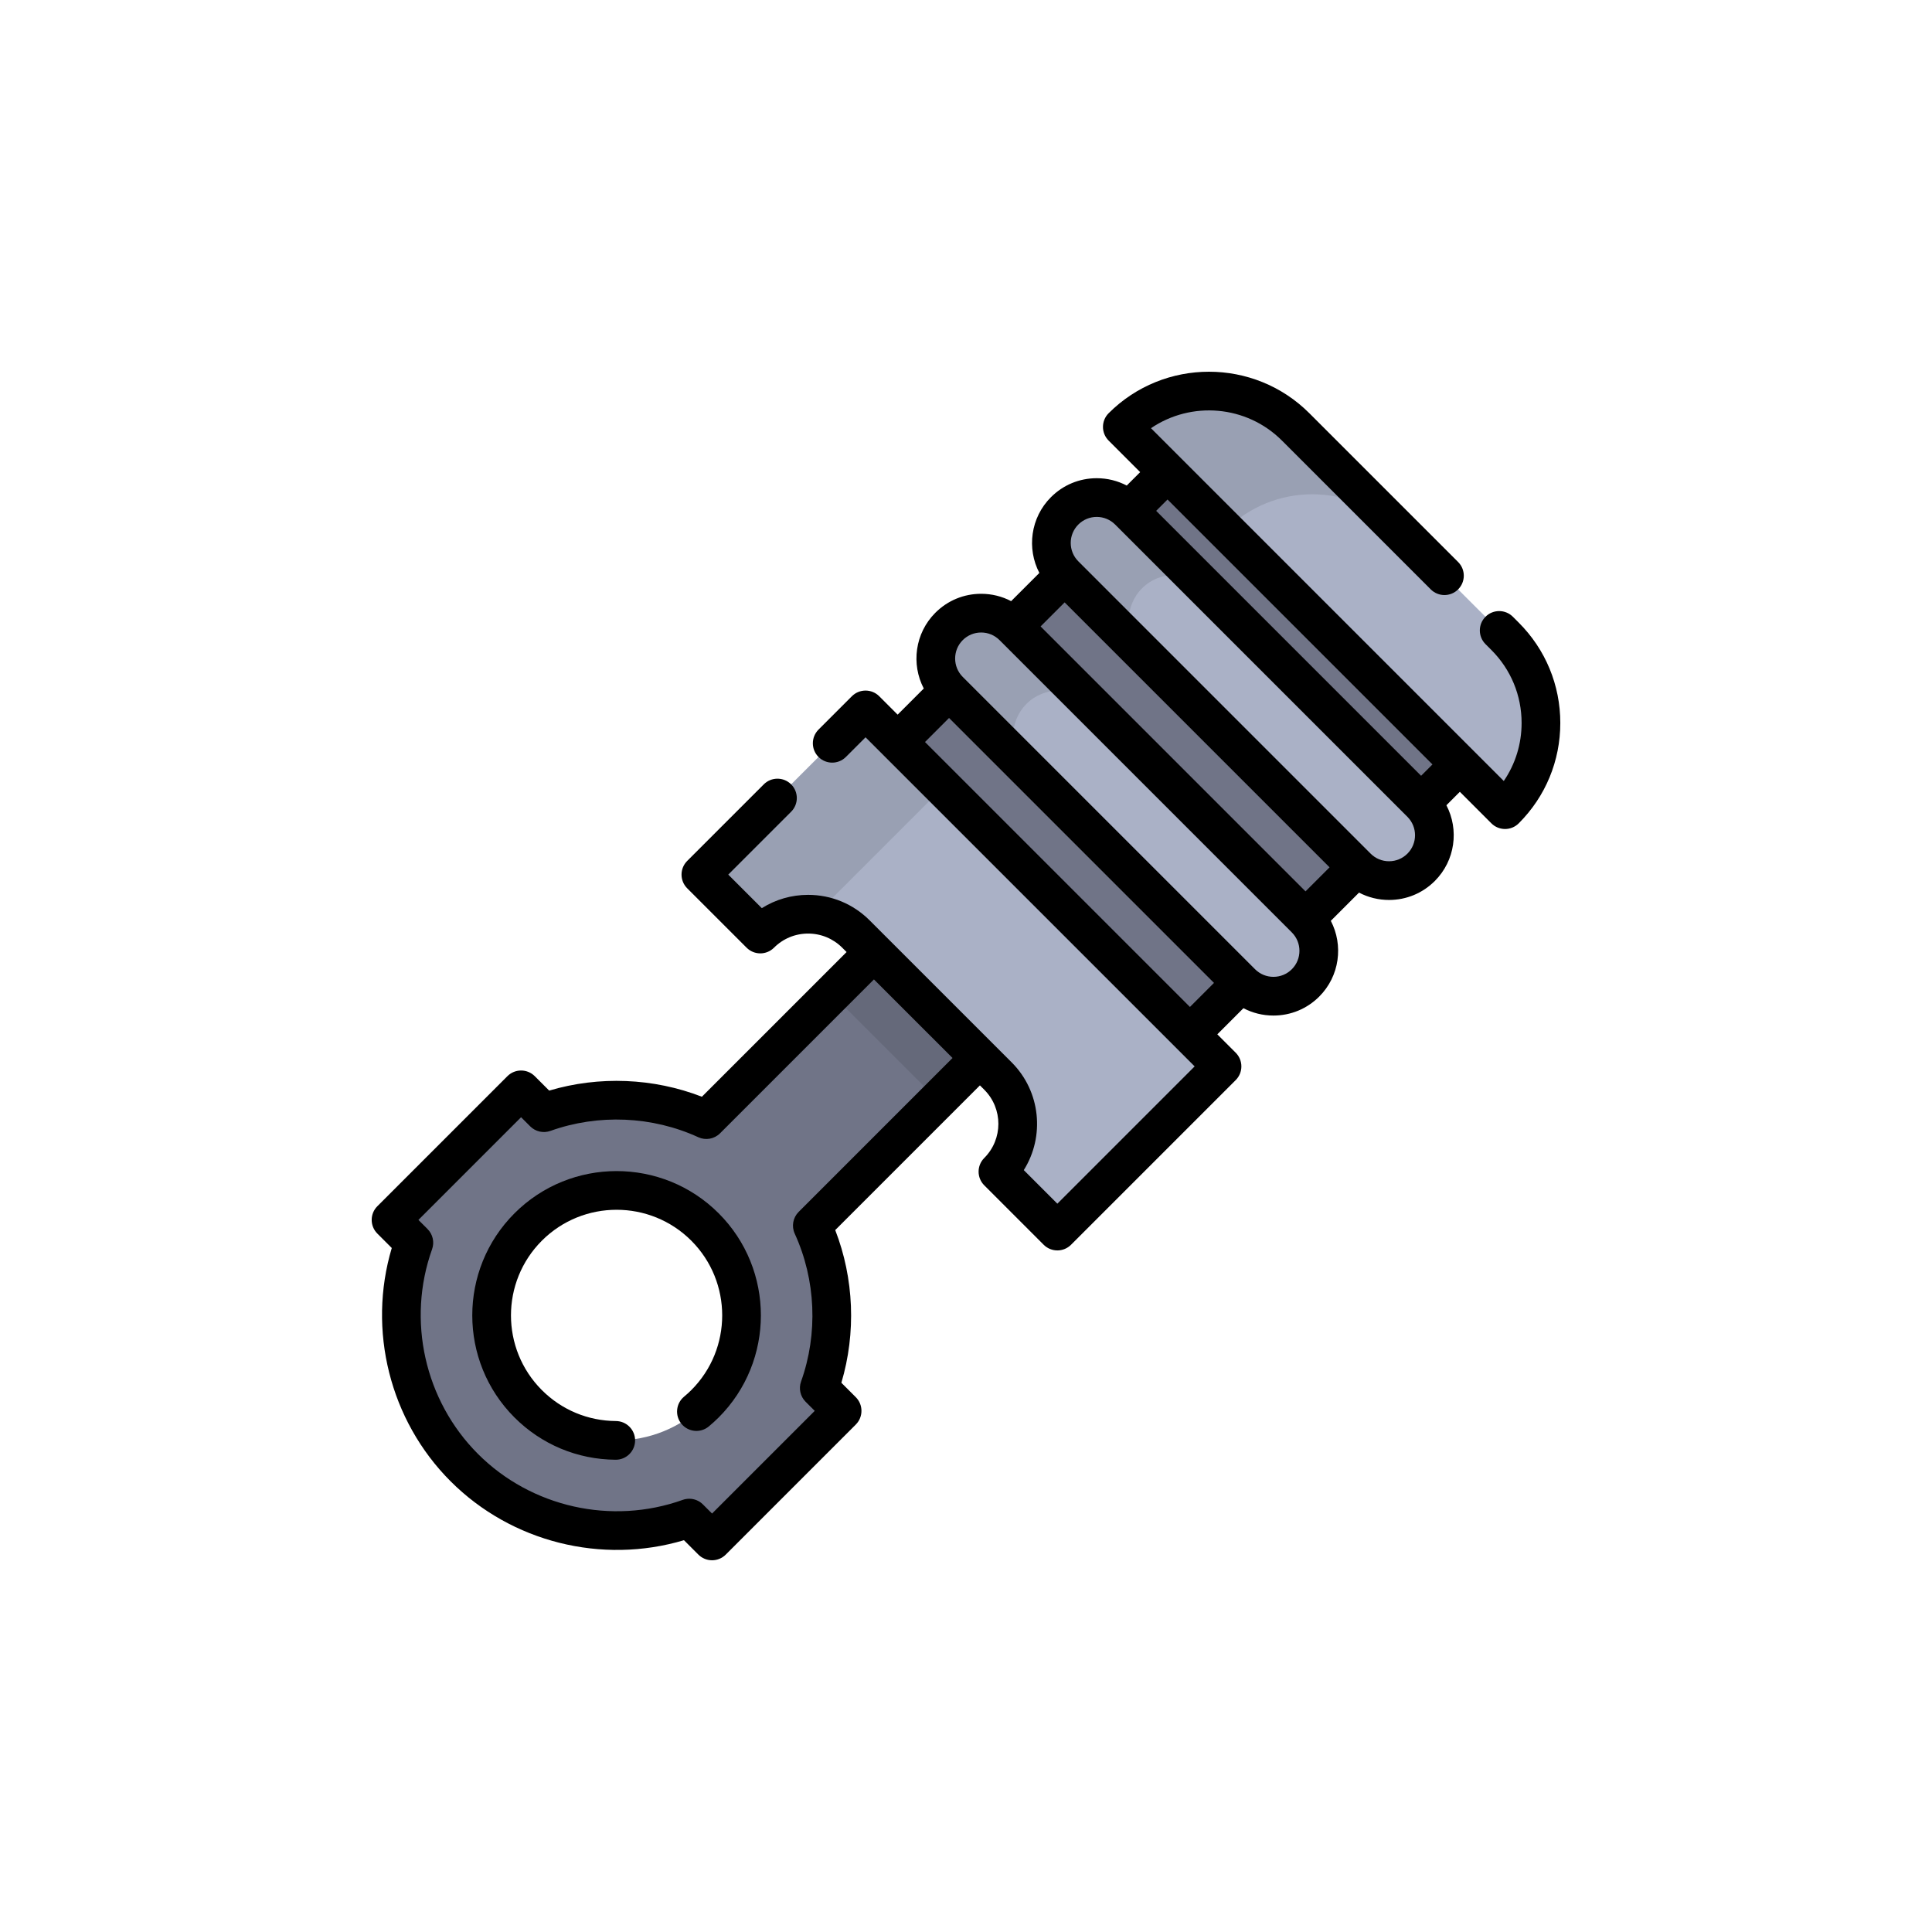 <?xml version="1.0" encoding="utf-8"?>
<!-- Generator: Adobe Illustrator 16.0.0, SVG Export Plug-In . SVG Version: 6.00 Build 0)  -->
<!DOCTYPE svg PUBLIC "-//W3C//DTD SVG 1.1//EN" "http://www.w3.org/Graphics/SVG/1.1/DTD/svg11.dtd">
<svg version="1.1" id="Layer_1" xmlns="http://www.w3.org/2000/svg" xmlns:xlink="http://www.w3.org/1999/xlink" x="0px" y="0px"
	 width="350px" height="350px" viewBox="0 0 350 350" enable-background="new 0 0 350 350" xml:space="preserve">
<rect x="176.513" y="90.96" transform="matrix(0.707 0.707 -0.707 0.707 158.862 -111.445)" fill="#707487" width="74.889" height="90.166"/>
<path fill="#AAB1C6" d="M272.654,115.28l-37.936-37.935c-8.671-8.671-22.729-8.671-31.401,0l0,0l69.337,69.337l0,0
	C281.326,138.01,281.326,123.951,272.654,115.28z"/>
<path opacity="0.1" enable-background="new    " d="M222.018,96.045c8.672-8.671,22.731-8.671,31.402,0l-18.701-18.7
	c-8.671-8.671-22.729-8.671-31.401,0l0,0L222.018,96.045L222.018,96.045z"/>
<path fill="#707487" d="M152.556,255.599l-4.134-4.135c3.412-9.543,2.996-20.148-1.26-29.43l38.636-38.636l-19.196-19.196
	l-38.636,38.636c-9.281-4.255-19.886-4.671-29.43-1.26l-4.134-4.135l-23.559,23.561l4.133,4.133
	c-4.921,13.759-1.878,29.729,9.14,40.747c11.019,11.019,26.988,14.063,40.748,9.141l4.133,4.134L152.556,255.599z M95.684,254.315
	c-8.845-8.845-8.845-23.185,0-32.029s23.185-8.845,32.029,0c8.845,8.845,8.845,23.185,0,32.029
	C118.868,263.16,104.529,263.16,95.684,254.315z"/>
<rect x="154.688" y="170.513" transform="matrix(-0.707 -0.707 0.707 -0.707 158.732 429.229)" opacity="0.1" enable-background="new    " width="27.148" height="22.454"/>
<path fill="#AAB1C6" d="M156.803,128.618l-29.83,29.831l10.764,10.763l0,0c4.783-4.783,12.54-4.783,17.323,0l25.729,25.728
	c4.783,4.784,4.783,12.54,0,17.323l0,0l10.764,10.764l29.83-29.83L156.803,128.618z"/>
<g opacity="0.1">
	<path d="M147.769,165.703l23.061-23.061l-14.025-14.025l-29.83,29.831l10.764,10.763
		C140.478,166.471,144.194,165.303,147.769,165.703z"/>
</g>
<path fill="#AAB1C6" d="M257.448,145.505l-52.954-52.954c-3.21-3.21-8.414-3.21-11.624,0l0,0c-3.209,3.209-3.209,8.414,0,11.624
	l52.954,52.954c3.209,3.21,8.414,3.21,11.624,0l0,0C260.658,153.919,260.658,148.715,257.448,145.505z"/>
<path opacity="0.1" enable-background="new    " d="M206.896,106.576L206.896,106.576c3.21-3.209,8.414-3.209,11.623,0
	l-14.024-14.025c-3.21-3.209-8.414-3.209-11.624,0l0,0c-3.209,3.21-3.209,8.415,0,11.625l14.025,14.025
	C203.686,114.991,203.686,109.786,206.896,106.576z"/>
<path fill="#AAB1C6" d="M236.508,166.444l-52.952-52.953c-3.21-3.21-8.415-3.21-11.625,0l0,0c-3.21,3.209-3.21,8.414,0,11.624
	l52.954,52.954c3.21,3.21,8.415,3.21,11.625,0l0,0C239.719,174.858,239.719,169.654,236.508,166.444z"/>
<path opacity="0.1" enable-background="new    " d="M185.956,127.516L185.956,127.516c3.21-3.21,8.414-3.21,11.624,0l38.929,38.929
	l0,0l-52.953-52.954c-3.21-3.21-8.415-3.21-11.625,0l0,0c-3.21,3.209-3.21,8.414,0,11.624l14.025,14.025
	C182.747,135.93,182.747,130.726,185.956,127.516z"/>
<path d="M270.176,149.154c0.684,0.685,1.581,1.027,2.479,1.027s1.795-0.342,2.479-1.027c4.855-4.855,7.53-11.312,7.53-18.18
	c0-6.868-2.675-13.324-7.53-18.181l-1.063-1.063c-1.369-1.369-3.589-1.37-4.959,0c-1.368,1.37-1.368,3.589,0.001,4.958l1.063,1.063
	c3.532,3.532,5.477,8.227,5.477,13.222c0,3.805-1.129,7.436-3.228,10.511l-5.479-5.479c-0.001-0.001-0.002-0.001-0.003-0.003
	l-52.954-52.952c0-0.001-0.002-0.002-0.003-0.003l-5.476-5.476c7.273-4.945,17.287-4.198,23.73,2.246l26.955,26.955
	c1.369,1.369,3.589,1.369,4.958,0c1.369-1.37,1.369-3.589,0-4.959l-26.954-26.955c-10.024-10.023-26.336-10.023-36.359,0
	c-0.658,0.658-1.027,1.55-1.027,2.48s0.369,1.821,1.027,2.479l5.711,5.712l-2.433,2.433c-1.658-0.869-3.511-1.331-5.436-1.331
	c-3.133,0-6.076,1.219-8.291,3.435c-3.708,3.708-4.408,9.303-2.101,13.724l-5.113,5.112c-1.657-0.869-3.511-1.331-5.436-1.331
	c-3.131,0-6.076,1.219-8.291,3.434c-3.708,3.708-4.408,9.303-2.1,13.724l-4.735,4.735l-3.333-3.333c-1.37-1.369-3.589-1.369-4.958,0
	l-6.042,6.042c-1.369,1.37-1.369,3.589,0,4.959c1.37,1.369,3.59,1.369,4.958,0l3.563-3.563l3.329,3.329
	c0.001,0.001,0.002,0.003,0.004,0.005l42.727,42.725l13.56,13.56l-24.872,24.872l-6.082-6.083
	c3.823-6.084,3.089-14.232-2.202-19.525l-10.529-10.528l-11.933-11.933c-0.001-0.002-0.004-0.004-0.007-0.005l-3.26-3.259
	c-2.976-2.977-6.932-4.615-11.141-4.615c-3.013,0-5.898,0.841-8.386,2.411l-6.08-6.08l11.392-11.391c1.37-1.37,1.37-3.589,0-4.959
	c-1.369-1.369-3.589-1.369-4.958,0l-13.871,13.871c-1.37,1.37-1.37,3.589,0,4.959l10.763,10.763c1.37,1.369,3.59,1.369,4.958,0
	c1.652-1.651,3.847-2.561,6.182-2.561c2.336,0,4.531,0.909,6.183,2.561l0.786,0.786l-26.212,26.213
	c-8.774-3.405-18.624-3.803-27.662-1.113l-2.612-2.612c-1.37-1.369-3.59-1.369-4.958,0l-23.559,23.558c-1.37,1.37-1.37,3.59,0,4.959
	l2.61,2.61c-4.437,14.865-0.37,31.237,10.664,42.271c11.033,11.033,27.406,15.099,42.27,10.663l2.61,2.611
	c0.658,0.657,1.55,1.026,2.479,1.026s1.822-0.369,2.479-1.026l23.559-23.56c1.37-1.37,1.37-3.59,0-4.96l-2.612-2.612
	c2.69-9.038,2.292-18.887-1.113-27.661l26.213-26.213l0.787,0.787c3.408,3.408,3.408,8.956,0,12.365c-1.37,1.369-1.37,3.589,0,4.957
	l10.763,10.764c0.685,0.685,1.582,1.027,2.479,1.027c0.897,0,1.795-0.343,2.479-1.027l29.831-29.83
	c0.657-0.658,1.026-1.549,1.026-2.479s-0.369-1.821-1.026-2.48l-3.333-3.332l4.732-4.733c1.658,0.869,3.511,1.332,5.436,1.332
	c3.132,0,6.077-1.22,8.292-3.435c3.708-3.709,4.407-9.303,2.101-13.725l5.111-5.113c1.658,0.869,3.511,1.332,5.437,1.332
	c3.132,0,6.076-1.22,8.291-3.435c3.708-3.708,4.408-9.303,2.101-13.724l2.436-2.436L270.176,149.154z M144.682,219.549
	c-1.036,1.037-1.318,2.608-0.708,3.94c3.829,8.352,4.247,18.114,1.145,26.788c-0.456,1.276-0.137,2.701,0.822,3.66l1.655,1.654
	l-18.601,18.602l-1.654-1.654c-0.669-0.67-1.565-1.027-2.479-1.027c-0.396,0-0.795,0.067-1.181,0.205
	c-12.872,4.604-27.43,1.34-37.087-8.318c-9.658-9.657-12.923-24.215-8.319-37.087c0.457-1.276,0.137-2.702-0.821-3.66l-1.654-1.654
	L94.4,202.396l1.655,1.656c0.959,0.957,2.384,1.276,3.66,0.821c8.673-3.102,18.437-2.684,26.787,1.145
	c1.333,0.612,2.904,0.329,3.94-0.707l27.881-27.882l5.907,5.907l8.331,8.33L144.682,219.549z M215.569,182.419l-47.995-47.995
	l4.356-4.357l18.81,18.81l29.186,29.185L215.569,182.419z M234.029,175.584c-0.891,0.889-2.074,1.379-3.333,1.379
	s-2.442-0.49-3.332-1.38l-13.238-13.239l-39.716-39.715c-0.001-0.001-0.001-0.001-0.001-0.001c-1.835-1.838-1.835-4.827,0.001-6.664
	c0.89-0.89,2.074-1.38,3.333-1.38s2.442,0.49,3.333,1.38l52.952,52.954c0,0,0.001,0,0.001,0.001
	C235.866,170.757,235.866,173.746,234.029,175.584z M236.508,161.48l-47.994-47.996l4.356-4.356l47.994,47.996L236.508,161.48z
	 M254.969,154.644c-0.891,0.89-2.074,1.38-3.334,1.38c-1.258,0-2.441-0.49-3.332-1.38v0l-17.651-17.651L195.35,101.69
	c-1.838-1.838-1.838-4.828,0-6.666c0.89-0.889,2.073-1.38,3.332-1.38s2.442,0.491,3.333,1.38l52.954,52.954
	C256.806,149.816,256.806,152.806,254.969,154.644z M257.448,140.541l-47.996-47.996l2.057-2.056l47.995,47.995L257.448,140.541z"/>
<path d="M93.205,219.802c-10.198,10.197-10.198,26.789,0,36.987c4.891,4.892,11.397,7.61,18.319,7.656c0.008,0,0.016,0,0.024,0
	c1.926,0,3.493-1.554,3.506-3.482c0.013-1.937-1.546-3.517-3.482-3.53c-5.066-0.033-9.828-2.023-13.408-5.603
	c-7.463-7.464-7.463-19.607,0-27.07c7.463-7.465,19.607-7.465,27.071,0c7.463,7.463,7.463,19.606,0,27.07
	c-0.399,0.399-0.83,0.79-1.315,1.194c-1.488,1.238-1.69,3.449-0.452,4.938c1.239,1.488,3.45,1.689,4.938,0.451
	c0.65-0.541,1.235-1.073,1.788-1.625c10.197-10.198,10.197-26.79,0-36.988C119.995,209.603,103.403,209.603,93.205,219.802z"/>
</svg>
